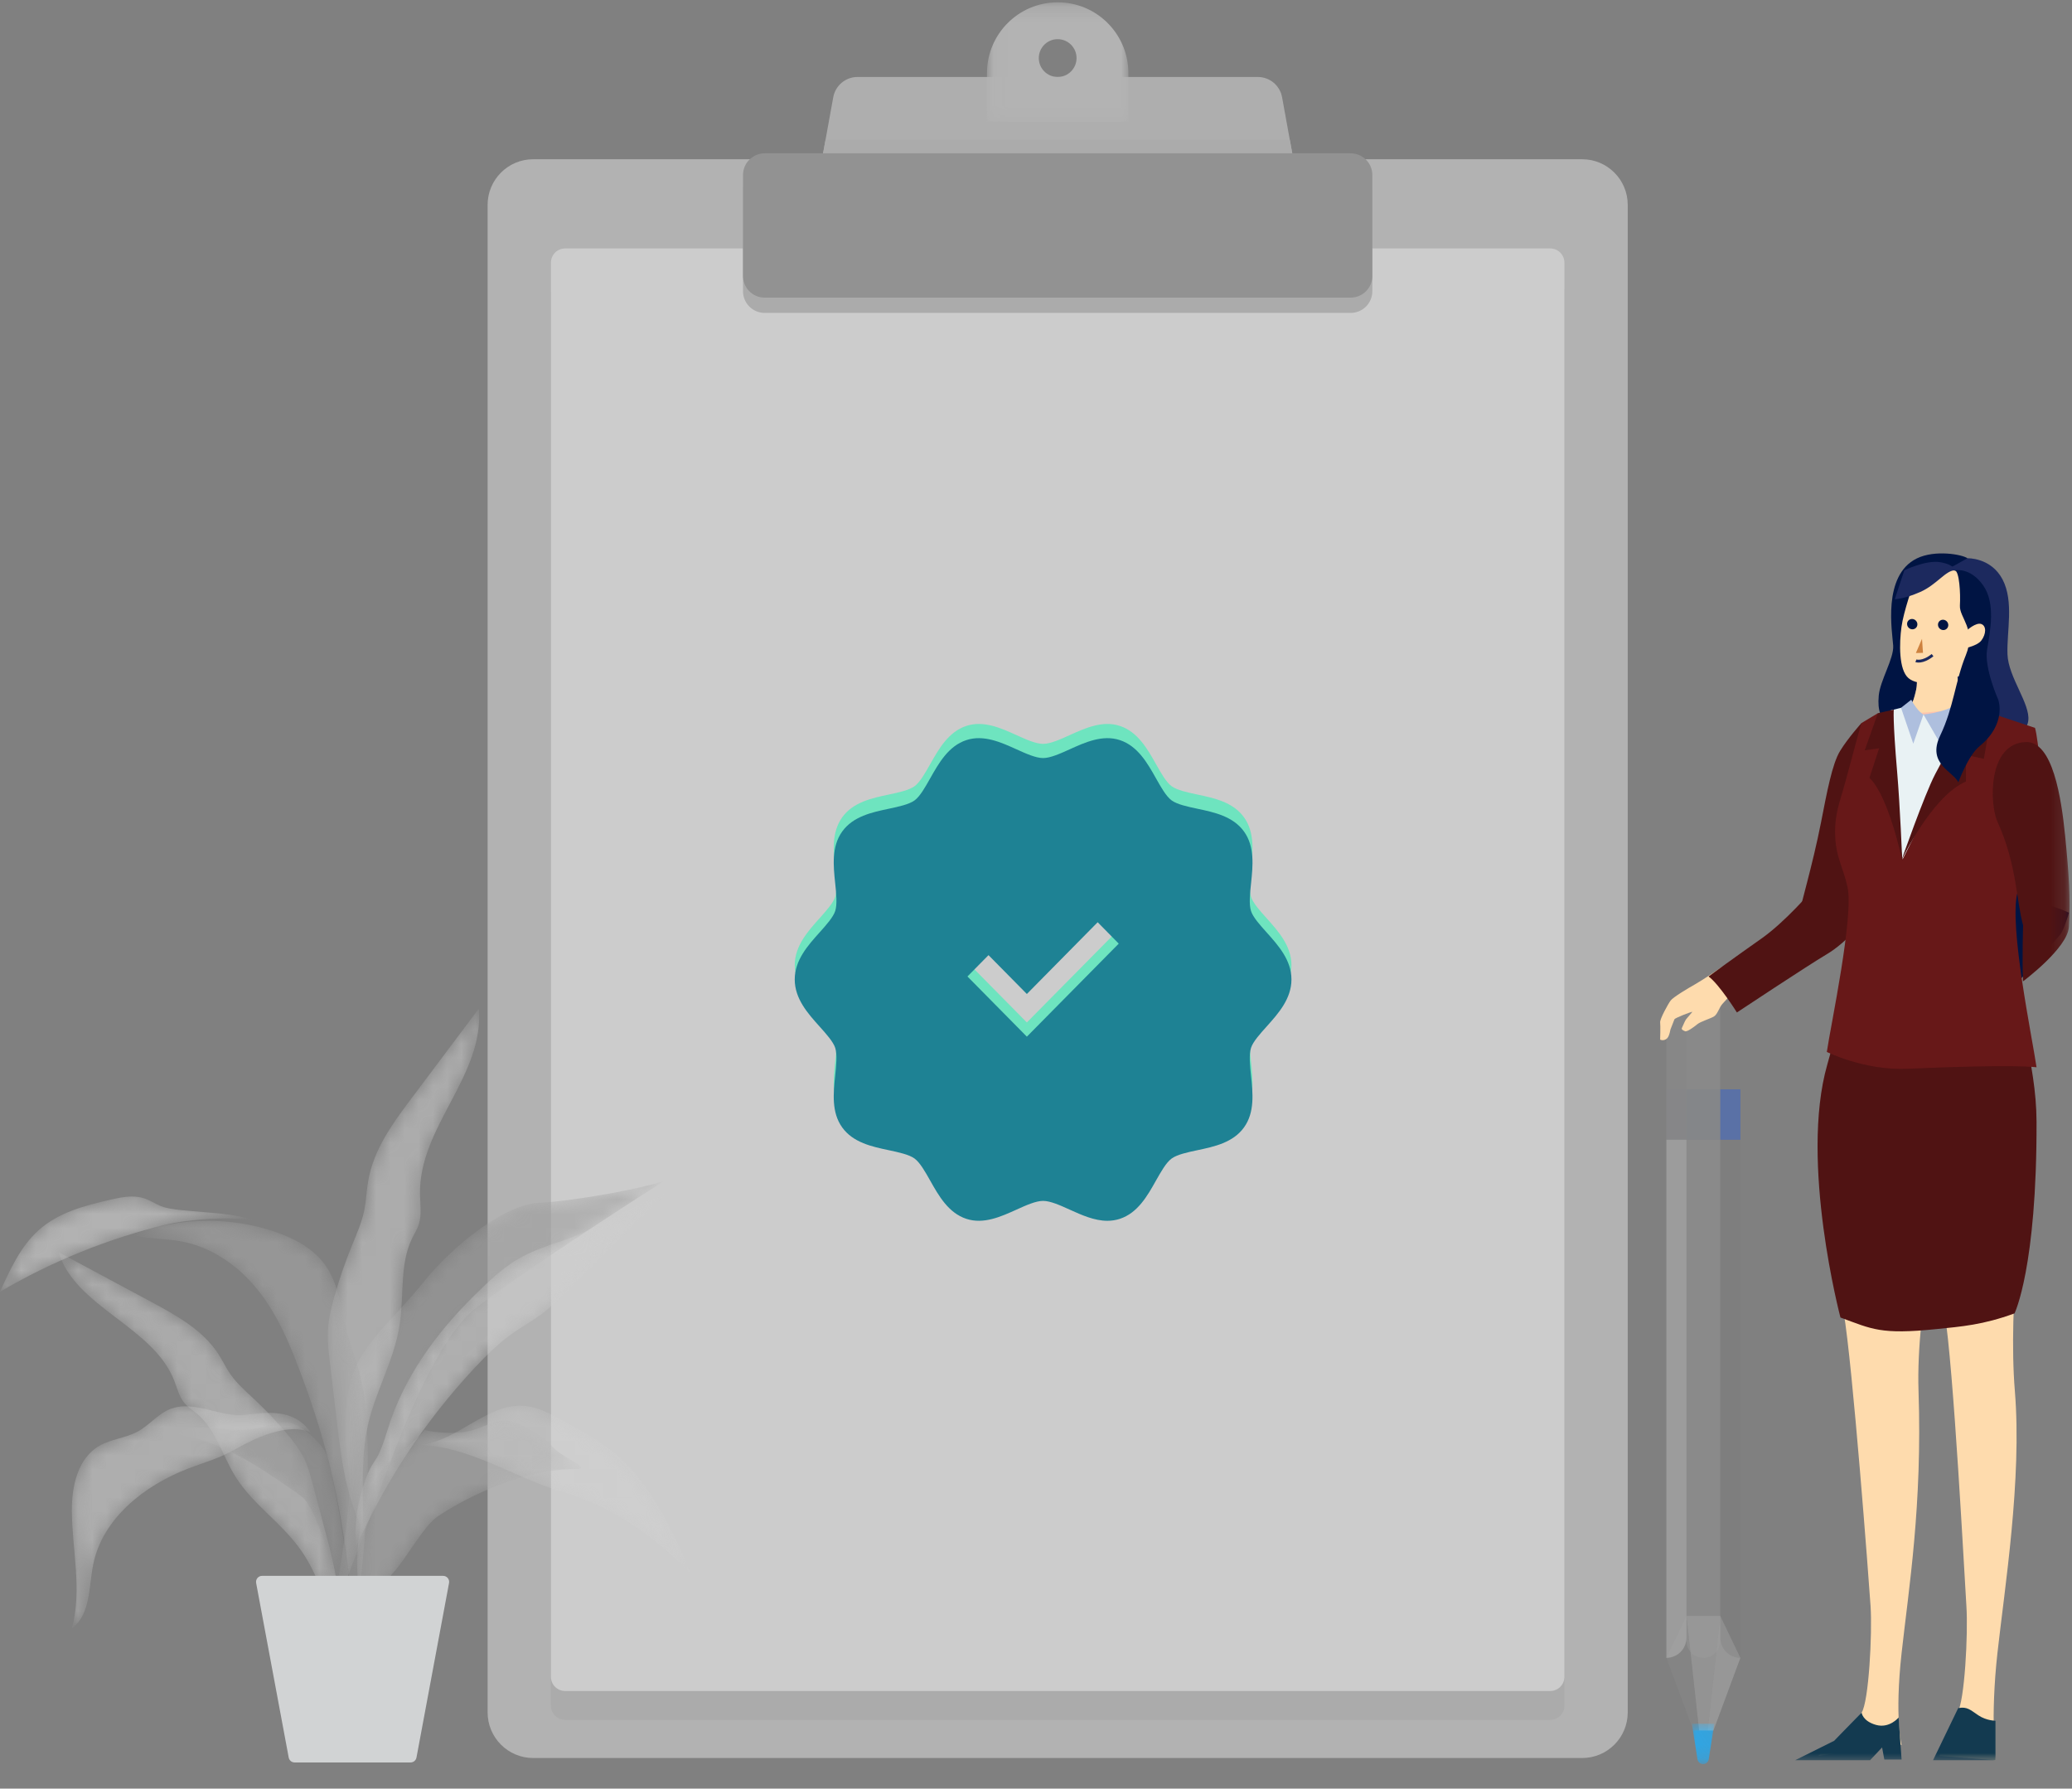 <svg xmlns="http://www.w3.org/2000/svg" xmlns:xlink="http://www.w3.org/1999/xlink" width="146" height="126" viewBox="0 0 146 126">
    <rect x="0" y="0" width="146" height="126" fill="#808080" stroke="none"/>
    <defs>
        <path id="foe58pliea" d="M0.036 0.163L10.001 0.163 10.001 8.568 0.036 8.568z"/>
        <path id="05x86rf5jc" d="M0 124L145.829 124 145.829 0.163 0 0.163z"/>
        <path id="xw2dnd57ed" d="M14.988 1.726c-2.389.108-6.052 2.968-8.19 5.646-2.14 2.679-4.72 4.575-5.22 7.437-.5 2.861-.113 3.932.04 6.48.155 2.546-1.475 10.66-1.475 10.66s1.291-3.852 2.186-6.042c1.045-2.56 4.508-13.925 8.21-16.775C14.24 6.28 23.814.179 23.814.179c-1.596.564-6.438 1.44-8.826 1.547"/>
        <path id="bpn3ehp9vf" d="M14.519 3.439c-1.023.345-2.054.693-2.992 1.24-1.146.666-2.114 1.606-3.064 2.54-2.76 2.708-5.05 5.87-6.173 9.564-.882 2.9-.968 1.52-1.812 4.278-.388 1.27-.486 2.615-.388 3.926 2.057-4.645 4.908-8.948 8.383-12.656.837-.892 1.715-1.754 2.714-2.453.632-.441 1.308-.814 1.928-1.272C13.8 8.101 14.41 7.5 15.016 6.9L21.812.173c-3.007 1.012-4.287 2.254-7.293 3.266"/>
        <path id="2yx0bvpsjh" d="M8.268 9.239c.219.558.354 1.17.75 1.625.235.27.546.463.823.691 1.37 1.126 1.817 2.974 2.75 4.468 1.259 2.01 3.36 3.328 4.685 5.286 1.103 1.628 1.735 3.634 2.516 5.412.312-2.272-.249-4.503-.83-6.688-.314-1.18-.629-2.361-.942-3.542-.15-.562-.3-1.127-.546-1.654-.304-.652-.746-1.233-1.209-1.788-.74-.888-1.542-1.726-2.389-2.518-.578-.54-1.182-1.067-1.633-1.713-.323-.461-.56-.975-.866-1.447-1.09-1.68-2.947-2.705-4.728-3.661L.122.206c1.208 3.907 6.65 5.223 8.146 9.033"/>
        <path id="1ft7tyxzmj" d="M5.956 6.425c-1.307 1.74-2.658 3.585-3.027 5.853-.105.638-.127 1.293-.25 1.925-.173.885-.537 1.697-.87 2.515C1.32 17.916.892 19.147.54 20.409c-.22.79-.41 1.598-.44 2.433-.025.675.054 1.353.133 2.028l.5 4.258c.308 2.626.653 5.294 1.838 7.67.04-2.256-.15-4.704.253-6.92.483-2.665 1.95-4.926 2.349-7.623.296-2.002-.006-4.206.845-5.973.172-.358.39-.69.506-1.078.196-.654.082-1.378.07-2.076-.08-4.766 4.54-8.318 4.148-13.079L5.956 6.425"/>
        <path id="qjvb29tkxl" d="M7.764.517c-1.795.41-3.657.896-5.059 2.16C1.455 3.804.71 5.427 0 7c3.65-2.142 7.582-3.735 11.644-4.719 1.612-.39 4.675-.62 6.288-.29C16.063 1.254 12.5 1.458 11.32.96c-.392-.165-.755-.408-1.157-.54C9.88.326 9.593.29 9.3.29c-.512 0-1.033.112-1.537.227"/>
        <path id="f0i5cs1hln" d="M.298.994c1.11.3 2.297.244 3.433.448 2.06.37 3.858 1.59 5.166 3.107 1.308 1.516 2.17 3.317 2.888 5.138 2.9 7.358 3.616 12.425 4.306 20.23-.105-1.191.246-2.707.303-3.933.056-1.2.217-2.402.303-3.602.21-2.927.325-5.866.099-8.795-.257-3.334-.952-3.777-1.645-7.058-.262-1.239-.543-2.52-1.335-3.55-.83-1.08-2.14-1.766-3.487-2.221C8.833.252 7.24 0 5.646 0 3.815 0 1.984.333.298.994"/>
        <path id="042mmcb7yp" d="M5.925.65c-.75.135-1.541.067-2.324 0C2.428.549 1.273.447.3 1.027c3.145.39 5.863 2.235 8.436 4.025.28.194.561.39.783.646 1.124 1.291 2.725 7.655 3.385 9.155-.05-2.704-1.121-9.637-1.842-12.244C10.853 1.86 9.604.728 8.884.38c-.253-.123-.517-.17-.79-.17-.701 0-1.451.313-2.17.441"/>
        <path id="t8fueaeqcr" d="M7.02.248c-.88.339-1.484 1.143-2.31 1.595-.846.462-1.876.528-2.71 1.01C.455 3.744.042 5.743.062 7.496c.031 2.75.734 5.558.002 8.215 1.327-.977 1.186-2.91 1.505-4.504.642-3.211 3.575-5.56 6.69-6.754 1.032-.395 2.107-.698 3.075-1.226.932-.509 3.665-2.139 5.554-1.32C15.833.33 14.043.47 12.78.61c-.39.043-.729.087-.981.08C10.546.657 9.279.065 8.07.065c-.356 0-.706.051-1.05.183"/>
        <path id="565enm5b2t" d="M8.573.668c-1.63.56-3.656.072-3.656.072-.882 1.113-2.145 1.74-3.042 2.848C.125 5.747-.443 11.339.96 14.94c.095-.767 1.165-3.553 1.723-4.126.85-.874 2.16-3.313 3.148-3.98 2.265-1.532 6.26-3.35 9.652-3.341 1.496.004-.892-.735-1.628-1.668-.548-.697-2.412-1.71-3.206-1.76-.038-.002-.075-.004-.112-.004-.68 0-1.313.383-1.965.606"/>
        <path id="k8swnrdh0v" d="M3.987 1.412C2.833 2.083 1.674 2.755.399 2.795c3.622.011 6.786 2.297 10.252 3.311 3.496 1.024 6.45 3.099 9.062 5.792-1.123-2.684-2.43-5.457-4.392-7.57-1.345-1.449-3.071-2.392-4.765-3.31C9.764.59 8.951.155 8.077.052c-.141-.016-.28-.025-.42-.025-1.296 0-2.48.693-3.67 1.386M.214 2.796c.062.001.123 0 .185-.001H.37l-.157.001"/>
        <path id="kj8slbgspx" d="M0.193 0.023L1.776 0.023 1.776 2.868 0.193 2.868z"/>
        <path id="b75irebuyz" d="M0 124.273L145.829 124.273 145.829 0.163 0 0.163z"/>
        <path id="8o04jm1zyB" d="M0 124.273L145.829 124.273 145.829 0.163 0 0.163z"/>
        <path id="8hc65bsabD" d="M0 124.273L145.829 124.273 145.829 0.163 0 0.163z"/>
        <path id="qv7he0qtfF" d="M0 124.273L145.829 124.273 145.829 0.163 0 0.163z"/>
        <path id="0mpqysm35H" d="M0 124.273L145.829 124.273 145.829 0.163 0 0.163z"/>
        <path id="nk5l1v731J" d="M0 124.273L145.829 124.273 145.829 0.163 0 0.163z"/>
        <path id="hdxq3m6arL" d="M0 124.273L145.829 124.273 145.829 0.163 0 0.163z"/>
        <path id="tl9ku9pn0N" d="M0 124.273L145.829 124.273 145.829 0.163 0 0.163z"/>
        <path id="ef6iul0qdP" d="M0 124.273L145.829 124.273 145.829 0.163 0 0.163z"/>
        <path id="q0pwuh9prR" d="M0 124.273L145.829 124.273 145.829 0.163 0 0.163z"/>
        <path id="reb7i7g12T" d="M0 124.273L145.829 124.273 145.829 0.163 0 0.163z"/>
        <path id="eji1iyx9bV" d="M0 124.273L145.829 124.273 145.829 0.163 0 0.163z"/>
        <path id="81o7fwq2yX" d="M0 124.273L145.829 124.273 145.829 0.163 0 0.163z"/>
        <path id="gvix1gjzeZ" d="M0 124.273L145.829 124.273 145.829 0.163 0 0.163z"/>
        <path id="j2ljc73wuab" d="M0 124.273L145.829 124.273 145.829 0.163 0 0.163z"/>
        <path id="9kyse5or9ad" d="M0 124.273L145.829 124.273 145.829 0.163 0 0.163z"/>
        <path id="auueem5qmaf" d="M0 124.273L145.829 124.273 145.829 0.163 0 0.163z"/>
        <path id="ci47xbu4xah" d="M0 124.273L145.829 124.273 145.829 0.163 0 0.163z"/>
        <path id="vrbpjtaclaj" d="M0 124.273L145.829 124.273 145.829 0.163 0 0.163z"/>
        <path id="lw5sal8t9al" d="M0 124.273L145.829 124.273 145.829 0.163 0 0.163z"/>
        <path id="q91hz43a3an" d="M0 124.273L145.829 124.273 145.829 0.163 0 0.163z"/>
        <path id="qivb4q3s4ap" d="M0 124.273L145.829 124.273 145.829 0.163 0 0.163z"/>
        <path id="uxn969m8oar" d="M0 124.273L145.829 124.273 145.829 0.163 0 0.163z"/>
        <path id="5tx6czlykat" d="M0 124.273L145.829 124.273 145.829 0.163 0 0.163z"/>
        <path id="ws0mevpq1av" d="M0 124.273L145.829 124.273 145.829 0.163 0 0.163z"/>
        <path id="0c8qpzw75ax" d="M0 124.273L145.829 124.273 145.829 0.163 0 0.163z"/>
        <path id="4vekfjsg1az" d="M0 124.273L145.829 124.273 145.829 0.163 0 0.163z"/>
        <path id="4vb19zla9aB" d="M0 124.273L145.829 124.273 145.829 0.163 0 0.163z"/>
        <path id="cunyvuqk0aD" d="M0 124.273L145.829 124.273 145.829 0.163 0 0.163z"/>
        <path id="zvdq8e1ufaF" d="M0 124.273L145.829 124.273 145.829 0.163 0 0.163z"/>
        <path id="8jpatrk9paH" d="M0 124.273L145.829 124.273 145.829 0.163 0 0.163z"/>
    </defs>
    <g fill="none" fill-rule="evenodd">
        <g>
            <g>
                <g opacity=".596">
                    <path fill="#D3D3D3" fill-rule="nonzero" d="M111.484 123.845H37.57c-1.774 0-3.212-1.44-3.212-3.217V14.435c0-1.777 1.438-3.217 3.212-3.217h73.914c1.774 0 3.212 1.44 3.212 3.217v106.193c0 1.777-1.438 3.217-3.212 3.217"/>
                    <path fill="#C7C7C7" fill-rule="nonzero" d="M109.234 121.156H39.82c-.553 0-1-.448-1-1.001V20.537c0-.553.447-1.002 1-1.002h69.414c.553 0 1 .449 1 1.002v99.618c0 .553-.447 1.001-1 1.001"/>
                    <path fill="#FFF" fill-rule="nonzero" d="M109.234 119.123H39.82c-.553 0-1-.449-1-1.002V18.504c0-.554.447-1.002 1-1.002h69.414c.553 0 1 .448 1 1.002v99.617c0 .553-.447 1.002-1 1.002"/>
                    <path fill="#DCDCDC" fill-rule="nonzero" d="M90.873 11.217l1.4 7.7c.193 1.065-.626 2.049-1.711 2.049H58.489c-1.081 0-1.9-.984-1.707-2.05l1.399-7.7h32.692v.001z"/>
                    <path fill="#CDCDCD" fill-rule="nonzero" d="M90.564 19.535H58.49c-1.083 0-1.901-.982-1.708-2.05L58.714 6.85c.15-.826.87-1.427 1.708-1.427h28.21c.839 0 1.558.6 1.708 1.427l1.931 10.635c.194 1.068-.624 2.05-1.707 2.05"/>
                    <path fill="#C7C7C7" fill-rule="nonzero" d="M90.885 9.854H58.17l-1.386 7.632c-.194 1.067.624 2.05 1.707 2.05h32.074c1.083 0 1.901-.983 1.707-2.05l-1.386-7.632h-.001z"/>
                    <path fill="#C7C7C7" fill-rule="nonzero" d="M95.174 22.042H53.88c-.843 0-1.525-.684-1.525-1.528v-7.109c0-.843.682-1.527 1.525-1.527h41.294c.842 0 1.525.684 1.525 1.527v7.109c0 .844-.683 1.528-1.525 1.528"/>
                    <path fill="#9E9E9E" fill-rule="nonzero" d="M95.174 20.966H53.88c-.843 0-1.525-.684-1.525-1.528V12.33c0-.844.682-1.528 1.525-1.528h41.294c.842 0 1.525.684 1.525 1.528v7.108c0 .844-.683 1.528-1.525 1.528"/>
                    <g transform="translate(69.509)">
                        <mask id="s5a8dh2ltb" fill="#fff">
                            <use xlink:href="#foe58pliea"/>
                        </mask>
                        <path fill="#D5D5D5" fill-rule="nonzero" d="M5.018 2.76c.734 0 1.33.595 1.33 1.331s-.596 1.332-1.33 1.332c-.734 0-1.329-.596-1.329-1.332 0-.736.595-1.332 1.33-1.332l-.001.001zm4.983 5.808V5.154c0-2.757-2.23-4.991-4.983-4.991C2.266.163.036 2.397.036 5.154v3.414h9.965z" mask="url(#s5a8dh2ltb)"/>
                    </g>
                    <g/>
                </g>
                <g opacity=".596" transform="translate(23 83)">
                    <mask id="r2kh6y1rie" fill="#fff">
                        <use xlink:href="#xw2dnd57ed"/>
                    </mask>
                    <path fill="#9E9E9E" fill-rule="nonzero" d="M14.988 1.726c-2.389.108-6.052 2.968-8.19 5.646-2.14 2.679-4.72 4.575-5.22 7.437-.5 2.861-.113 3.932.04 6.48.155 2.546-1.475 10.66-1.475 10.66s1.291-3.852 2.186-6.042c1.045-2.56 4.508-13.925 8.21-16.775C14.24 6.28 23.814.179 23.814.179c-1.596.564-6.438 1.44-8.826 1.547" mask="url(#r2kh6y1rie)"/>
                </g>
                <g opacity=".596" transform="translate(25 84)">
                    <mask id="hp412jhw6g" fill="#fff">
                        <use xlink:href="#bpn3ehp9vf"/>
                    </mask>
                    <path fill="#CECECE" fill-rule="nonzero" d="M14.519 3.439c-1.023.345-2.054.693-2.992 1.24-1.146.666-2.114 1.606-3.064 2.54-2.76 2.708-5.05 5.87-6.173 9.564-.882 2.9-.968 1.52-1.812 4.278-.388 1.27-.486 2.615-.388 3.926 2.057-4.645 4.908-8.948 8.383-12.656.837-.892 1.715-1.754 2.714-2.453.632-.441 1.308-.814 1.928-1.272C13.8 8.101 14.41 7.5 15.016 6.9L21.812.173c-3.007 1.012-4.287 2.254-7.293 3.266" mask="url(#hp412jhw6g)"/>
                </g>
                <g opacity=".596" transform="translate(4 88)">
                    <mask id="dtwelpluki" fill="#fff">
                        <use xlink:href="#2yx0bvpsjh"/>
                    </mask>
                    <path fill="#C7C7C7" fill-rule="nonzero" d="M8.268 9.239c.219.558.354 1.17.75 1.625.235.27.546.463.823.691 1.37 1.126 1.817 2.974 2.75 4.468 1.259 2.01 3.36 3.328 4.685 5.286 1.103 1.628 1.735 3.634 2.516 5.412.312-2.272-.249-4.503-.83-6.688-.314-1.18-.629-2.361-.942-3.542-.15-.562-.3-1.127-.546-1.654-.304-.652-.746-1.233-1.209-1.788-.74-.888-1.542-1.726-2.389-2.518-.578-.54-1.182-1.067-1.633-1.713-.323-.461-.56-.975-.866-1.447-1.09-1.68-2.947-2.705-4.728-3.661L.122.206c1.208 3.907 6.65 5.223 8.146 9.033" mask="url(#dtwelpluki)"/>
                </g>
                <g opacity=".596" transform="translate(23 71)">
                    <mask id="iabw2zwoek" fill="#fff">
                        <use xlink:href="#1ft7tyxzmj"/>
                    </mask>
                    <path fill="#C9C9C9" fill-rule="nonzero" d="M5.956 6.425c-1.307 1.74-2.658 3.585-3.027 5.853-.105.638-.127 1.293-.25 1.925-.173.885-.537 1.697-.87 2.515C1.32 17.916.892 19.147.54 20.409c-.22.79-.41 1.598-.44 2.433-.025.675.054 1.353.133 2.028l.5 4.258c.308 2.626.653 5.294 1.838 7.67.04-2.256-.15-4.704.253-6.92.483-2.665 1.95-4.926 2.349-7.623.296-2.002-.006-4.206.845-5.973.172-.358.39-.69.506-1.078.196-.654.082-1.378.07-2.076-.08-4.766 4.54-8.318 4.148-13.079L5.956 6.425" mask="url(#iabw2zwoek)"/>
                </g>
                <g opacity=".596" transform="translate(0 84)">
                    <mask id="q7jqbbvkqm" fill="#fff">
                        <use xlink:href="#qjvb29tkxl"/>
                    </mask>
                    <path fill="#D3D3D3" fill-rule="nonzero" d="M7.764.517c-1.795.41-3.657.896-5.059 2.16C1.455 3.804.71 5.427 0 7c3.65-2.142 7.582-3.735 11.644-4.719 1.612-.39 4.675-.62 6.288-.29C16.063 1.254 12.5 1.458 11.32.96c-.392-.165-.755-.408-1.157-.54C9.88.326 9.593.29 9.3.29c-.512 0-1.033.112-1.537.227" mask="url(#q7jqbbvkqm)"/>
                </g>
                <g opacity=".596" transform="translate(9 86)">
                    <mask id="8yh7k8ia7o" fill="#fff">
                        <use xlink:href="#f0i5cs1hln"/>
                    </mask>
                    <path fill="#A5A5A5" fill-rule="nonzero" d="M.298.994c1.11.3 2.297.244 3.433.448 2.06.37 3.858 1.59 5.166 3.107 1.308 1.516 2.17 3.317 2.888 5.138 2.9 7.358 3.616 12.425 4.306 20.23-.105-1.191.246-2.707.303-3.933.056-1.2.217-2.402.303-3.602.21-2.927.325-5.866.099-8.795-.257-3.334-.952-3.777-1.645-7.058-.262-1.239-.543-2.52-1.335-3.55-.83-1.08-2.14-1.766-3.487-2.221C8.833.252 7.24 0 5.646 0 3.815 0 1.984.333.298.994" mask="url(#8yh7k8ia7o)"/>
                </g>
                <g opacity=".596" transform="translate(12 100)">
                    <mask id="v1dkh9gisq" fill="#fff">
                        <use xlink:href="#042mmcb7yp"/>
                    </mask>
                    <path fill="#959595" fill-rule="nonzero" d="M5.925.65c-.75.135-1.541.067-2.324 0C2.428.549 1.273.447.3 1.027c3.145.39 5.863 2.235 8.436 4.025.28.194.561.39.783.646 1.124 1.291 2.725 7.655 3.385 9.155-.05-2.704-1.121-9.637-1.842-12.244C10.853 1.86 9.604.728 8.884.38c-.253-.123-.517-.17-.79-.17-.701 0-1.451.313-2.17.441" mask="url(#v1dkh9gisq)"/>
                </g>
                <g opacity=".596" transform="translate(5 99)">
                    <mask id="6e3gzj88ls" fill="#fff">
                        <use xlink:href="#t8fueaeqcr"/>
                    </mask>
                    <path fill="#CCC" fill-rule="nonzero" d="M7.02.248c-.88.339-1.484 1.143-2.31 1.595-.846.462-1.876.528-2.71 1.01C.455 3.744.042 5.743.062 7.496c.031 2.75.734 5.558.002 8.215 1.327-.977 1.186-2.91 1.505-4.504.642-3.211 3.575-5.56 6.69-6.754 1.032-.395 2.107-.698 3.075-1.226.932-.509 3.665-2.139 5.554-1.32C15.833.33 14.043.47 12.78.61c-.39.043-.729.087-.981.08C10.546.657 9.279.065 8.07.065c-.356 0-.706.051-1.05.183" mask="url(#6e3gzj88ls)"/>
                </g>
                <g opacity=".596" transform="translate(25 100)">
                    <mask id="34ovcjifau" fill="#fff">
                        <use xlink:href="#565enm5b2t"/>
                    </mask>
                    <path fill="#AAA" fill-rule="nonzero" d="M8.573.668c-1.63.56-3.656.072-3.656.072-.882 1.113-2.145 1.74-3.042 2.848C.125 5.747-.443 11.339.96 14.94c.095-.767 1.165-3.553 1.723-4.126.85-.874 2.16-3.313 3.148-3.98 2.265-1.532 6.26-3.35 9.652-3.341 1.496.004-.892-.735-1.628-1.668-.548-.697-2.412-1.71-3.206-1.76-.038-.002-.075-.004-.112-.004-.68 0-1.313.383-1.965.606" mask="url(#34ovcjifau)"/>
                </g>
                <g transform="translate(29 99)">
                    <mask id="1kxmqiy2aw" fill="#fff">
                        <use xlink:href="#k8swnrdh0v"/>
                    </mask>
                    <path fill="#D4D4D4" fill-rule="nonzero" d="M3.987 1.412C2.833 2.083 1.674 2.755.399 2.795c3.622.011 6.786 2.297 10.252 3.311 3.496 1.024 6.45 3.099 9.062 5.792-1.123-2.684-2.43-5.457-4.392-7.57-1.345-1.449-3.071-2.392-4.765-3.31C9.764.59 8.951.155 8.077.052c-.141-.016-.28-.025-.42-.025-1.296 0-2.48.693-3.67 1.386M.214 2.796c.062.001.123 0 .185-.001H.37l-.157.001" mask="url(#1kxmqiy2aw)" opacity=".596"/>
                </g>
                <path fill="#D1D3D4" fill-rule="nonzero" d="M28.93 124.157h-8.17c-.204 0-.38-.146-.417-.348l-2.294-12.293c-.049-.262.151-.504.417-.504h12.759c.265 0 .465.242.416.504l-2.294 12.293c-.037.202-.212.348-.416.348"/>
                <path fill="#001443" fill-rule="nonzero" d="M143.586 63.459c-.611-.275-.065-1.73-.677-2.013-.048.111-1.476 2.137-1.512 2.231 0 0-.96 1.714-1.96 3.155-1 1.442-3.504 5.04-3.504 5.04s-.453.55.514 1.459c.966.91 1.538.54 1.538.54s6.211-6.892 7.187-8.036c.203-.237.573-1.342.61-1.538-.706-.344-1.481-.517-2.196-.838"/>
                <g transform="translate(119.022 121.405)">
                    <mask id="kc4lz9zpqy" fill="#fff">
                        <use xlink:href="#kj8slbgspx"/>
                    </mask>
                    <path fill="#1EADF9" fill-rule="nonzero" d="M.984 2.868c-.197 0-.365-.144-.396-.34L.193.023h1.583L1.38 2.528c-.03.196-.199.34-.396.34" mask="url(#kc4lz9zpqy)"/>
                </g>
                <path fill="silver" fill-rule="nonzero" d="M121.216 113.834L118.835 113.834 119.723 121.906 120.328 121.906z" opacity=".297"/>
                <path fill="#8E8E8E" fill-rule="nonzero" d="M118.835 113.834L117.417 116.789 119.317 121.906 119.723 121.906z" opacity=".297"/>
                <path fill="#CFCFCF" fill-rule="nonzero" d="M122.634 116.789L121.216 113.834 120.328 121.907 120.735 121.907z" opacity=".297"/>
                <path fill="#A4A4A4" fill-rule="nonzero" d="M121.216 80.291h-2.381v35.303c0 .66.533 1.195 1.19 1.195.658 0 1.191-.535 1.191-1.195V80.29v.001z" opacity=".297"/>
                <path fill="#DEDEDE" fill-rule="nonzero" d="M118.835 80.291h-1.418v36.498c.783 0 1.418-.637 1.418-1.423V80.291z" opacity=".297"/>
                <path fill="#7B7B7B" fill-rule="nonzero" d="M122.634 80.291h-1.418v35.075c0 .786.635 1.423 1.418 1.423V80.291z" opacity=".297"/>
                <g>
                    <mask id="2xz7gxh0aA" fill="#fff">
                        <use xlink:href="#b75irebuyz"/>
                    </mask>
                    <path fill="#B9CBEE" fill-rule="nonzero" d="M118.835 80.291L121.216 80.291 121.216 76.737 118.835 76.737z" mask="url(#2xz7gxh0aA)" opacity=".297"/>
                </g>
                <g>
                    <mask id="51thz8p77C" fill="#fff">
                        <use xlink:href="#8o04jm1zyB"/>
                    </mask>
                    <path fill="#C9D1DF" fill-rule="nonzero" d="M117.417 80.291L118.835 80.291 118.835 76.737 117.417 76.737z" mask="url(#51thz8p77C)" opacity=".297"/>
                </g>
                <g opacity=".297">
                    <mask id="hfioqo4g2E" fill="#fff">
                        <use xlink:href="#8hc65bsabD"/>
                    </mask>
                    <path fill="#004CFF" fill-rule="nonzero" d="M121.216 80.291L122.634 80.291 122.634 76.737 121.216 76.737z" mask="url(#hfioqo4g2E)"/>
                </g>
                <g opacity=".297">
                    <mask id="f5t7kc1vkG" fill="#fff">
                        <use xlink:href="#qv7he0qtfF"/>
                    </mask>
                    <path fill="#9E9E9E" fill-rule="nonzero" d="M118.835 76.737L118.835 71.005 121.216 71.006 121.216 76.737z" mask="url(#f5t7kc1vkG)"/>
                </g>
                <g>
                    <mask id="rvzbvpnp3I" fill="#fff">
                        <use xlink:href="#0mpqysm35H"/>
                    </mask>
                    <path fill="#DBDBDB" fill-rule="nonzero" d="M117.417 76.737V72.43c0-.786.635-1.424 1.418-1.424v5.732h-1.418v-.001z" mask="url(#rvzbvpnp3I)" opacity=".297"/>
                </g>
                <g>
                    <mask id="4421x03vzK" fill="#fff">
                        <use xlink:href="#nk5l1v731J"/>
                    </mask>
                    <path fill="#7B7B7B" fill-rule="nonzero" d="M121.216 76.737v-5.731c.783 0 1.418.637 1.418 1.423v4.308h-1.418z" mask="url(#4421x03vzK)" opacity=".297"/>
                </g>
                <g>
                    <mask id="5k85izrhgM" fill="#fff">
                        <use xlink:href="#hdxq3m6arL"/>
                    </mask>
                    <path fill="#FEDBAD" fill-rule="nonzero" d="M121.327 68.12s-1.338.913-1.869 1.21c-.53.296-1.564.918-1.74 1.154-.178.238-.767 1.304-.738 1.54.03.238-.001 1.215-.001 1.215.134.06.325.06.488-.09.162-.147.236-.62.236-.62s.244-.638.284-.726c.04-.09 1.132-.523 1.265-.523 0 0-.37.433-.443.523-.074.088-.236.488-.295.607-.059.118.089.178.221.236.133.06.605-.28.856-.488.25-.207.944-.4 1.195-.563.25-.163.354-.644.604-.9.251-.255.9-1.055 1.579-1.499.679-.444 2.001-.918 2.83-1.466l-4.472.39z" mask="url(#5k85izrhgM)"/>
                </g>
                <g>
                    <mask id="14zvxadxiO" fill="#fff">
                        <use xlink:href="#tl9ku9pn0N"/>
                    </mask>
                    <path fill="#001443" fill-rule="nonzero" d="M138.635 39.326c-.376-.268-2.291-.615-3.572.014-2.45 1.203-1.72 5.225-1.662 6.141.057.916-.93 2.459-1.02 3.537-.09 1.078.127 1.493.826 2.614.208.333.218.861.218.861s1.015-1.243 1.384-3.076c.369-1.834.72-1.364 1.839-3.307 1.12-1.944 1.457-5.004 1.457-5.004l.53-1.78z" mask="url(#14zvxadxiO)"/>
                </g>
                <g>
                    <mask id="sj5cjgqj1Q" fill="#fff">
                        <use xlink:href="#ef6iul0qdP"/>
                    </mask>
                    <path fill="#1C295E" fill-rule="nonzero" d="M136.585 40.466l2.05-1.14s1.664-.06 2.475 1.5c.81 1.559.284 3.655.344 5.271s1.619 3.488 1.465 4.674c-.154 1.186-2.246 2.449-2.246 2.449l-4.625-2.569s.819-2.493.556-5.26c-.264-2.769-.02-4.925-.02-4.925" mask="url(#sj5cjgqj1Q)"/>
                </g>
                <g>
                    <mask id="l0jt91mszS" fill="#fff">
                        <use xlink:href="#q0pwuh9prR"/>
                    </mask>
                    <path fill="#FEDBAD" fill-rule="nonzero" d="M134.937 40.714c-.158.593-.796 2.32-.953 3.452-.156 1.132-.203 3.019.497 3.608.7.59 2.148.315 3.22-.012s1.392-1.029 1.658-1.677c.266-.647.366-2.426.254-3.718-.112-1.293-.866-1.883-1.78-2.149-.913-.266-2.896.496-2.896.496" mask="url(#l0jt91mszS)"/>
                </g>
                <g>
                    <mask id="5r3rmoqiaU" fill="#fff">
                        <use xlink:href="#reb7i7g12T"/>
                    </mask>
                    <path fill="#FEDBAD" fill-rule="nonzero" d="M137.858 45.79s-.087 2.588.524 3.766c.422.813 1.95 1.077 1.95 1.077s.193 2.31-1.185 4.635c-1.38 2.325-6.058 3.435-6.058 3.435s-1.034-1.81-1.647-3.87c-.612-2.061-.329-3.476-.329-3.476s2.195-.775 2.795-1.044c1.456-.653 1.14-3.02 1.14-3.02l2.81-1.502v-.001z" mask="url(#5r3rmoqiaU)"/>
                </g>
                <g>
                    <mask id="a10wxenorW" fill="#fff">
                        <use xlink:href="#eji1iyx9bV"/>
                    </mask>
                    <path fill="#1C295E" fill-rule="nonzero" d="M137.74 40.178c-.63-.004-1.277 1.013-2.432 1.523-1.156.509-1.796.511-1.796.511l.675-2.038s1.548-.757 2.568-.563c1.018.194.985.567.985.567" mask="url(#a10wxenorW)"/>
                </g>
                <g>
                    <mask id="9pky1fxwqY" fill="#fff">
                        <use xlink:href="#81o7fwq2yX"/>
                    </mask>
                    <path fill="#753B32" fill-rule="nonzero" d="M139.097 50.165c-.426.218-.317 1.917-.315 3.319 0 0 .816-1.609 1.818-2.434.664-.547-.33-2.658-.33-2.658l-1.173 1.773z" mask="url(#9pky1fxwqY)"/>
                </g>
                <g>
                    <mask id="msn9opjooaa" fill="#fff">
                        <use xlink:href="#gvix1gjzeZ"/>
                    </mask>
                    <path fill="#FEDBAD" fill-rule="nonzero" d="M134.892 74.674c.38 3.937 1.492 14.097 2.124 17.78.633 3.683 1.418 18.796 1.544 20.701.127 1.905-.126 6.731-.632 7.493-.506.762-1.267 3.053-1.267 3.053l3.946.298s-.368-2.97.138-7.542c.506-4.572 1.737-12.256 1.23-18.448-.505-6.19.633-14.221 1.013-18.207.38-3.985-1.197-8.938-1.197-8.938l-6.9 3.81h.001z" mask="url(#msn9opjooaa)"/>
                </g>
                <g>
                    <mask id="gywtxb6j3ac" fill="#fff">
                        <use xlink:href="#j2ljc73wuab"/>
                    </mask>
                    <path fill="#FEDBAD" fill-rule="nonzero" d="M129.335 74.674c.38 3.937-.058 14.097.575 17.78.632 3.683 1.77 18.796 1.897 20.701.127 1.905-.126 6.731-.632 7.493-.506.762-3.07 3.053-3.07 3.053l2.365-.384 1.831-.919 1.691.536s-.506-1.905 0-6.477 1.466-10.416 1.194-18.448c-.21-6.207 1.866-14.221 2.245-18.207.38-3.985 0-8.938 0-8.938l-8.096 3.81z" mask="url(#gywtxb6j3ac)"/>
                </g>
                <g>
                    <mask id="gkf5v2hy0ae" fill="#fff">
                        <use xlink:href="#9kyse5or9ad"/>
                    </mask>
                    <path fill="#FEC4AD" fill-rule="nonzero" d="M130.006 63.683L142.545 60.644 142.545 51.292 138.743 49.919 132.871 50.436 131.679 51.375z" mask="url(#gkf5v2hy0ae)"/>
                </g>
                <g>
                    <mask id="yvhvk1ibpag" fill="#fff">
                        <use xlink:href="#auueem5qmaf"/>
                    </mask>
                    <path fill="#E9F2F4" fill-rule="nonzero" d="M139.898 51.707L139.027 49.861 136.346 50.598 133.953 49.861 133.232 50.04 132.521 53.046 134.372 63.921 138.99 56.115z" mask="url(#yvhvk1ibpag)"/>
                </g>
                <g>
                    <mask id="4rypocybfai" fill="#fff">
                        <use xlink:href="#ci47xbu4xah"/>
                    </mask>
                    <path fill="#501313" fill-rule="nonzero" d="M127.68 62.727s-1.85 2.188-3.577 3.4c-1.729 1.213-3.714 2.66-3.714 2.66.75.54 1.999 2.537 1.999 2.537s4.975-3.298 6.336-4.105c1.477-.876 2.67-2.475 2.67-2.475l-.346-4.1-3.368 2.083z" mask="url(#4rypocybfai)"/>
                </g>
                <g>
                    <mask id="f8o7jlyvnak" fill="#fff">
                        <use xlink:href="#vrbpjtaclaj"/>
                    </mask>
                    <path fill="#501313" fill-rule="nonzero" d="M126.728 64.64c.108-.794.969-3.552 1.597-6.756.4-2.034.77-4.07 1.337-4.99.567-.92 1.503-1.957 1.503-1.957l.841 4.797s-.648 6.087-1.572 7.484c-.317.479-1.283.836-1.593 1.157-.075-.365-1.739 1.661-2.113.265m2.595 8.263c-.168.662-.356 1.357-.567 2.093-1.966 6.87.928 17.818.928 17.818 2.232.816 2.818 1.217 6.754.815 1.78-.182 3.28-.291 5.512-1.107 0 0 1.58-3.217 1.551-13.5-.006-2.136-.392-4.14-.805-6.119h-13.373z" mask="url(#f8o7jlyvnak)"/>
                </g>
                <g>
                    <mask id="ryxjhyt3pam" fill="#fff">
                        <use xlink:href="#lw5sal8t9al"/>
                    </mask>
                    <path fill="#671818" fill-rule="nonzero" d="M130.174 62.444c.483 2.034-1.193 9.873-1.45 11.66 0 0 2.65 1.318 5.67 1.186 7.674-.337 9.108-.104 9.108-.104-.312-2.128-1.947-9.948-1.35-12.303.753-2.963 1.847-6.54 1.847-6.54s-.363-4.315-.607-5.069l-4.016-1.334-5.315 10.602-1.74-10.3-1.156.695c-.243.754-1.006 3.786-1.5 5.408-.239.787-.487 1.872-.286 3.26.14.977.503 1.61.795 2.839" mask="url(#ryxjhyt3pam)"/>
                </g>
                <g>
                    <mask id="v3ryj9z7aao" fill="#fff">
                        <use xlink:href="#q91hz43a3an"/>
                    </mask>
                    <path fill="#501313" fill-rule="nonzero" d="M139.027 49.86l1.307.439-.543 3.156-1.26-.272-.006 1.873c-2.425 1.037-4.556 5.588-4.556 5.588s1.627-4.651 2.387-6.102c2.01-3.833 2.67-4.681 2.67-4.681" mask="url(#v3ryj9z7aao)"/>
                </g>
                <g>
                    <mask id="ruy9ko4u7aq" fill="#fff">
                        <use xlink:href="#qivb4q3s4ap"/>
                    </mask>
                    <path fill="#501313" fill-rule="nonzero" d="M133.443 49.988l-1.122.254-.926 2.614 1.012-.14-.68 2.083c1.36 1.266 2.314 5.844 2.314 5.844s-.162-3.934-.358-6.21c-.327-3.815-.24-4.445-.24-4.445" mask="url(#ruy9ko4u7aq)"/>
                </g>
                <g>
                    <mask id="hn60479xeas" fill="#fff">
                        <use xlink:href="#uxn969m8oar"/>
                    </mask>
                    <path fill="#AEBFDE" fill-rule="nonzero" d="M135.534 50.329s-.397-.169-.861-1.036l-.72.568.863 2.527.718-2.06v.001zm0 0s2.013-.169 2.678-1.036l.815.568-2.329 2.479-1.164-2.011z" mask="url(#hn60479xeas)"/>
                </g>
                <g>
                    <mask id="hrej2feuqau" fill="#fff">
                        <use xlink:href="#5tx6czlykat"/>
                    </mask>
                    <path fill="#133A50" fill-rule="nonzero" d="M137.98 120.33c.632-.126.856.128 1.425.509.57.38 1.202.38 1.202.38V124h-4.398l1.77-3.668.001-.002zm-6.805.318s.064.595 1.013.863c.949.268 1.594-.519 1.594-.519l.21 2.961h-1.216l-.158-.854-.847.9h-5.276l2.738-1.364 1.942-1.987z" mask="url(#hrej2feuqau)"/>
                </g>
                <g>
                    <mask id="shymcmjtwaw" fill="#fff">
                        <use xlink:href="#ws0mevpq1av"/>
                    </mask>
                    <path fill="#001443" fill-rule="nonzero" d="M137.74 40.178c.322.053.412 1.616.362 2.478-.05.862 1.165 1.665.416 3.5-.748 1.835-.85 3.667-1.808 5.665-.958 1.996.941 2.535 1.281 3.288 0 0 .683-1.88 1.498-2.547 1.94-1.586 1.315-3.269 1.315-3.269s-.999-2.226-.789-3.52c.21-1.294.632-3.26-.285-4.55-.918-1.29-1.99-1.045-1.99-1.045" mask="url(#shymcmjtwaw)"/>
                </g>
                <g>
                    <mask id="2ap31s3tzay" fill="#fff">
                        <use xlink:href="#0c8qpzw75ax"/>
                    </mask>
                    <path fill="#CD813E" fill-rule="nonzero" d="M135.069 45.001L135.5 46.001 135 45.991z" mask="url(#2ap31s3tzay)" transform="matrix(-1 0 0 1 270.5 0)"/>
                </g>
                <g>
                    <mask id="4uhsocfjwaA" fill="#fff">
                        <use xlink:href="#4vekfjsg1az"/>
                    </mask>
                    <path fill="#001443" fill-rule="nonzero" d="M137.281 44.035c-.015.2-.19.357-.39.35-.2-.009-.349-.178-.334-.378.016-.2.19-.357.39-.349.2.007.35.177.335.377" mask="url(#4uhsocfjwaA)" transform="matrix(-1 0 0 1 273.839 0)"/>
                </g>
                <g>
                    <mask id="k3c3tynqxaC" fill="#fff">
                        <use xlink:href="#4vb19zla9aB"/>
                    </mask>
                    <path fill="#001443" fill-rule="nonzero" d="M135.104 43.982c-.015.2-.19.357-.39.35-.2-.009-.35-.177-.334-.378.015-.2.19-.357.39-.35.2.008.35.177.334.378" mask="url(#k3c3tynqxaC)" transform="matrix(-1 0 0 1 269.484 0)"/>
                </g>
                <g>
                    <mask id="b7cdarsolaE" fill="#fff">
                        <use xlink:href="#cunyvuqk0aD"/>
                    </mask>
                    <path stroke="#1C295E" stroke-width=".2" d="M136.175 46.548s-.448.182-1.175-.396" mask="url(#b7cdarsolaE)" transform="matrix(-1 0 0 1 271.175 0)"/>
                </g>
                <g>
                    <mask id="zm96ki4jdaG" fill="#fff">
                        <use xlink:href="#zvdq8e1ufaF"/>
                    </mask>
                    <path fill="#FEDBAD" fill-rule="nonzero" d="M138.591 44.406s.643-.583 1.017-.447c.375.135.343.714.005 1.16-.338.444-1.446.605-1.446.605l.424-1.318z" mask="url(#zm96ki4jdaG)"/>
                </g>
                <g transform="translate(0 1)">
                    <mask id="5jok27qojaI" fill="#fff">
                        <use xlink:href="#8jpatrk9paH"/>
                    </mask>
                    <path fill="#501313" fill-rule="nonzero" d="M142.767 51.274c1.874-.044 2.48 3.915 2.749 6.604.268 2.688.386 4.465.265 6.419-.094 1.504-3.236 3.837-3.236 3.837-.066-1.755.01-3.953.01-3.953-.485-1.69-.427-4.267-1.805-7.29-.568-1.247-.701-5.553 2.017-5.617" mask="url(#5jok27qojaI)"/>
                </g>
            </g>
            <g fill="#6EE4BF" fill-rule="nonzero">
                <path d="M33.25 20.316c.819-.915 1.75-1.95 1.75-3.318 0-1.365-.931-2.4-1.75-3.315-.472-.525-.959-1.067-1.099-1.507-.154-.475-.073-1.233.004-1.964.125-1.205.269-2.57-.497-3.633-.77-1.075-2.104-1.358-3.283-1.606-.704-.15-1.432-.305-1.824-.592-.382-.284-.746-.93-1.099-1.557-.599-1.063-1.281-2.272-2.544-2.687-1.215-.4-2.444.156-3.525.645-.672.305-1.369.62-1.883.62-.515 0-1.211-.315-1.883-.62-1.082-.489-2.31-1.045-3.524-.645-1.264.415-1.943 1.624-2.545 2.687-.353.628-.717 1.273-1.099 1.557-.392.287-1.12.443-1.823.592-1.176.248-2.514.531-3.283 1.606-.763 1.063-.62 2.428-.494 3.633.077.73.154 1.49.003 1.964-.143.44-.63.982-1.099 1.507C.931 14.598 0 15.633 0 16.998c0 1.368.931 2.403 1.753 3.318.47.525.956 1.067 1.1 1.503.15.479.073 1.234-.004 1.968-.126 1.205-.27 2.57.494 3.633.77 1.074 2.107 1.358 3.283 1.606.703.15 1.431.305 1.823.592.381.284.745.929 1.099 1.557.599 1.063 1.281 2.272 2.545 2.687 1.214.4 2.443-.156 3.524-.645.672-.305 1.368-.62 1.883-.62.514 0 1.211.315 1.883.62.822.372 1.729.783 2.65.783.297 0 .592-.046.875-.138 1.263-.415 1.945-1.624 2.544-2.691.353-.624.717-1.27 1.099-1.553.392-.287 1.12-.443 1.824-.592 1.179-.248 2.512-.532 3.283-1.606.766-1.063.622-2.428.493-3.637-.074-.73-.154-1.485 0-1.964.14-.436.627-.978 1.099-1.503zm-16.894.712l-4.186-4.24 1.484-1.503 2.702 2.737 4.99-5.055 1.485 1.507-6.475 6.554z" transform="translate(56 51)"/>
            </g>
            <g fill="#1E8294" fill-rule="nonzero">
                <path d="M33.25 20.316c.819-.915 1.75-1.95 1.75-3.318 0-1.365-.931-2.4-1.75-3.315-.472-.525-.959-1.067-1.099-1.507-.154-.475-.073-1.233.004-1.964.125-1.205.269-2.57-.497-3.633-.77-1.075-2.104-1.358-3.283-1.606-.704-.15-1.432-.305-1.824-.592-.382-.284-.746-.93-1.099-1.557-.599-1.063-1.281-2.272-2.544-2.687-1.215-.4-2.444.156-3.525.645-.672.305-1.369.62-1.883.62-.515 0-1.211-.315-1.883-.62-1.082-.489-2.31-1.045-3.524-.645-1.264.415-1.943 1.624-2.545 2.687-.353.628-.717 1.273-1.099 1.557-.392.287-1.12.443-1.823.592-1.176.248-2.514.531-3.283 1.606-.763 1.063-.62 2.428-.494 3.633.077.73.154 1.49.003 1.964-.143.44-.63.982-1.099 1.507C.931 14.598 0 15.633 0 16.998c0 1.368.931 2.403 1.753 3.318.47.525.956 1.067 1.1 1.503.15.479.073 1.234-.004 1.968-.126 1.205-.27 2.57.494 3.633.77 1.074 2.107 1.358 3.283 1.606.703.15 1.431.305 1.823.592.381.284.745.929 1.099 1.557.599 1.063 1.281 2.272 2.545 2.687 1.214.4 2.443-.156 3.524-.645.672-.305 1.368-.62 1.883-.62.514 0 1.211.315 1.883.62.822.372 1.729.783 2.65.783.297 0 .592-.046.875-.138 1.263-.415 1.945-1.624 2.544-2.691.353-.624.717-1.27 1.099-1.553.392-.287 1.12-.443 1.824-.592 1.179-.248 2.512-.532 3.283-1.606.766-1.063.622-2.428.493-3.637-.074-.73-.154-1.485 0-1.964.14-.436.627-.978 1.099-1.503zm-16.894.712l-4.186-4.24 1.484-1.503 2.702 2.737 4.99-5.055 1.485 1.507-6.475 6.554z" transform="translate(56 52)"/>
            </g>
        </g>
    </g>
</svg>
